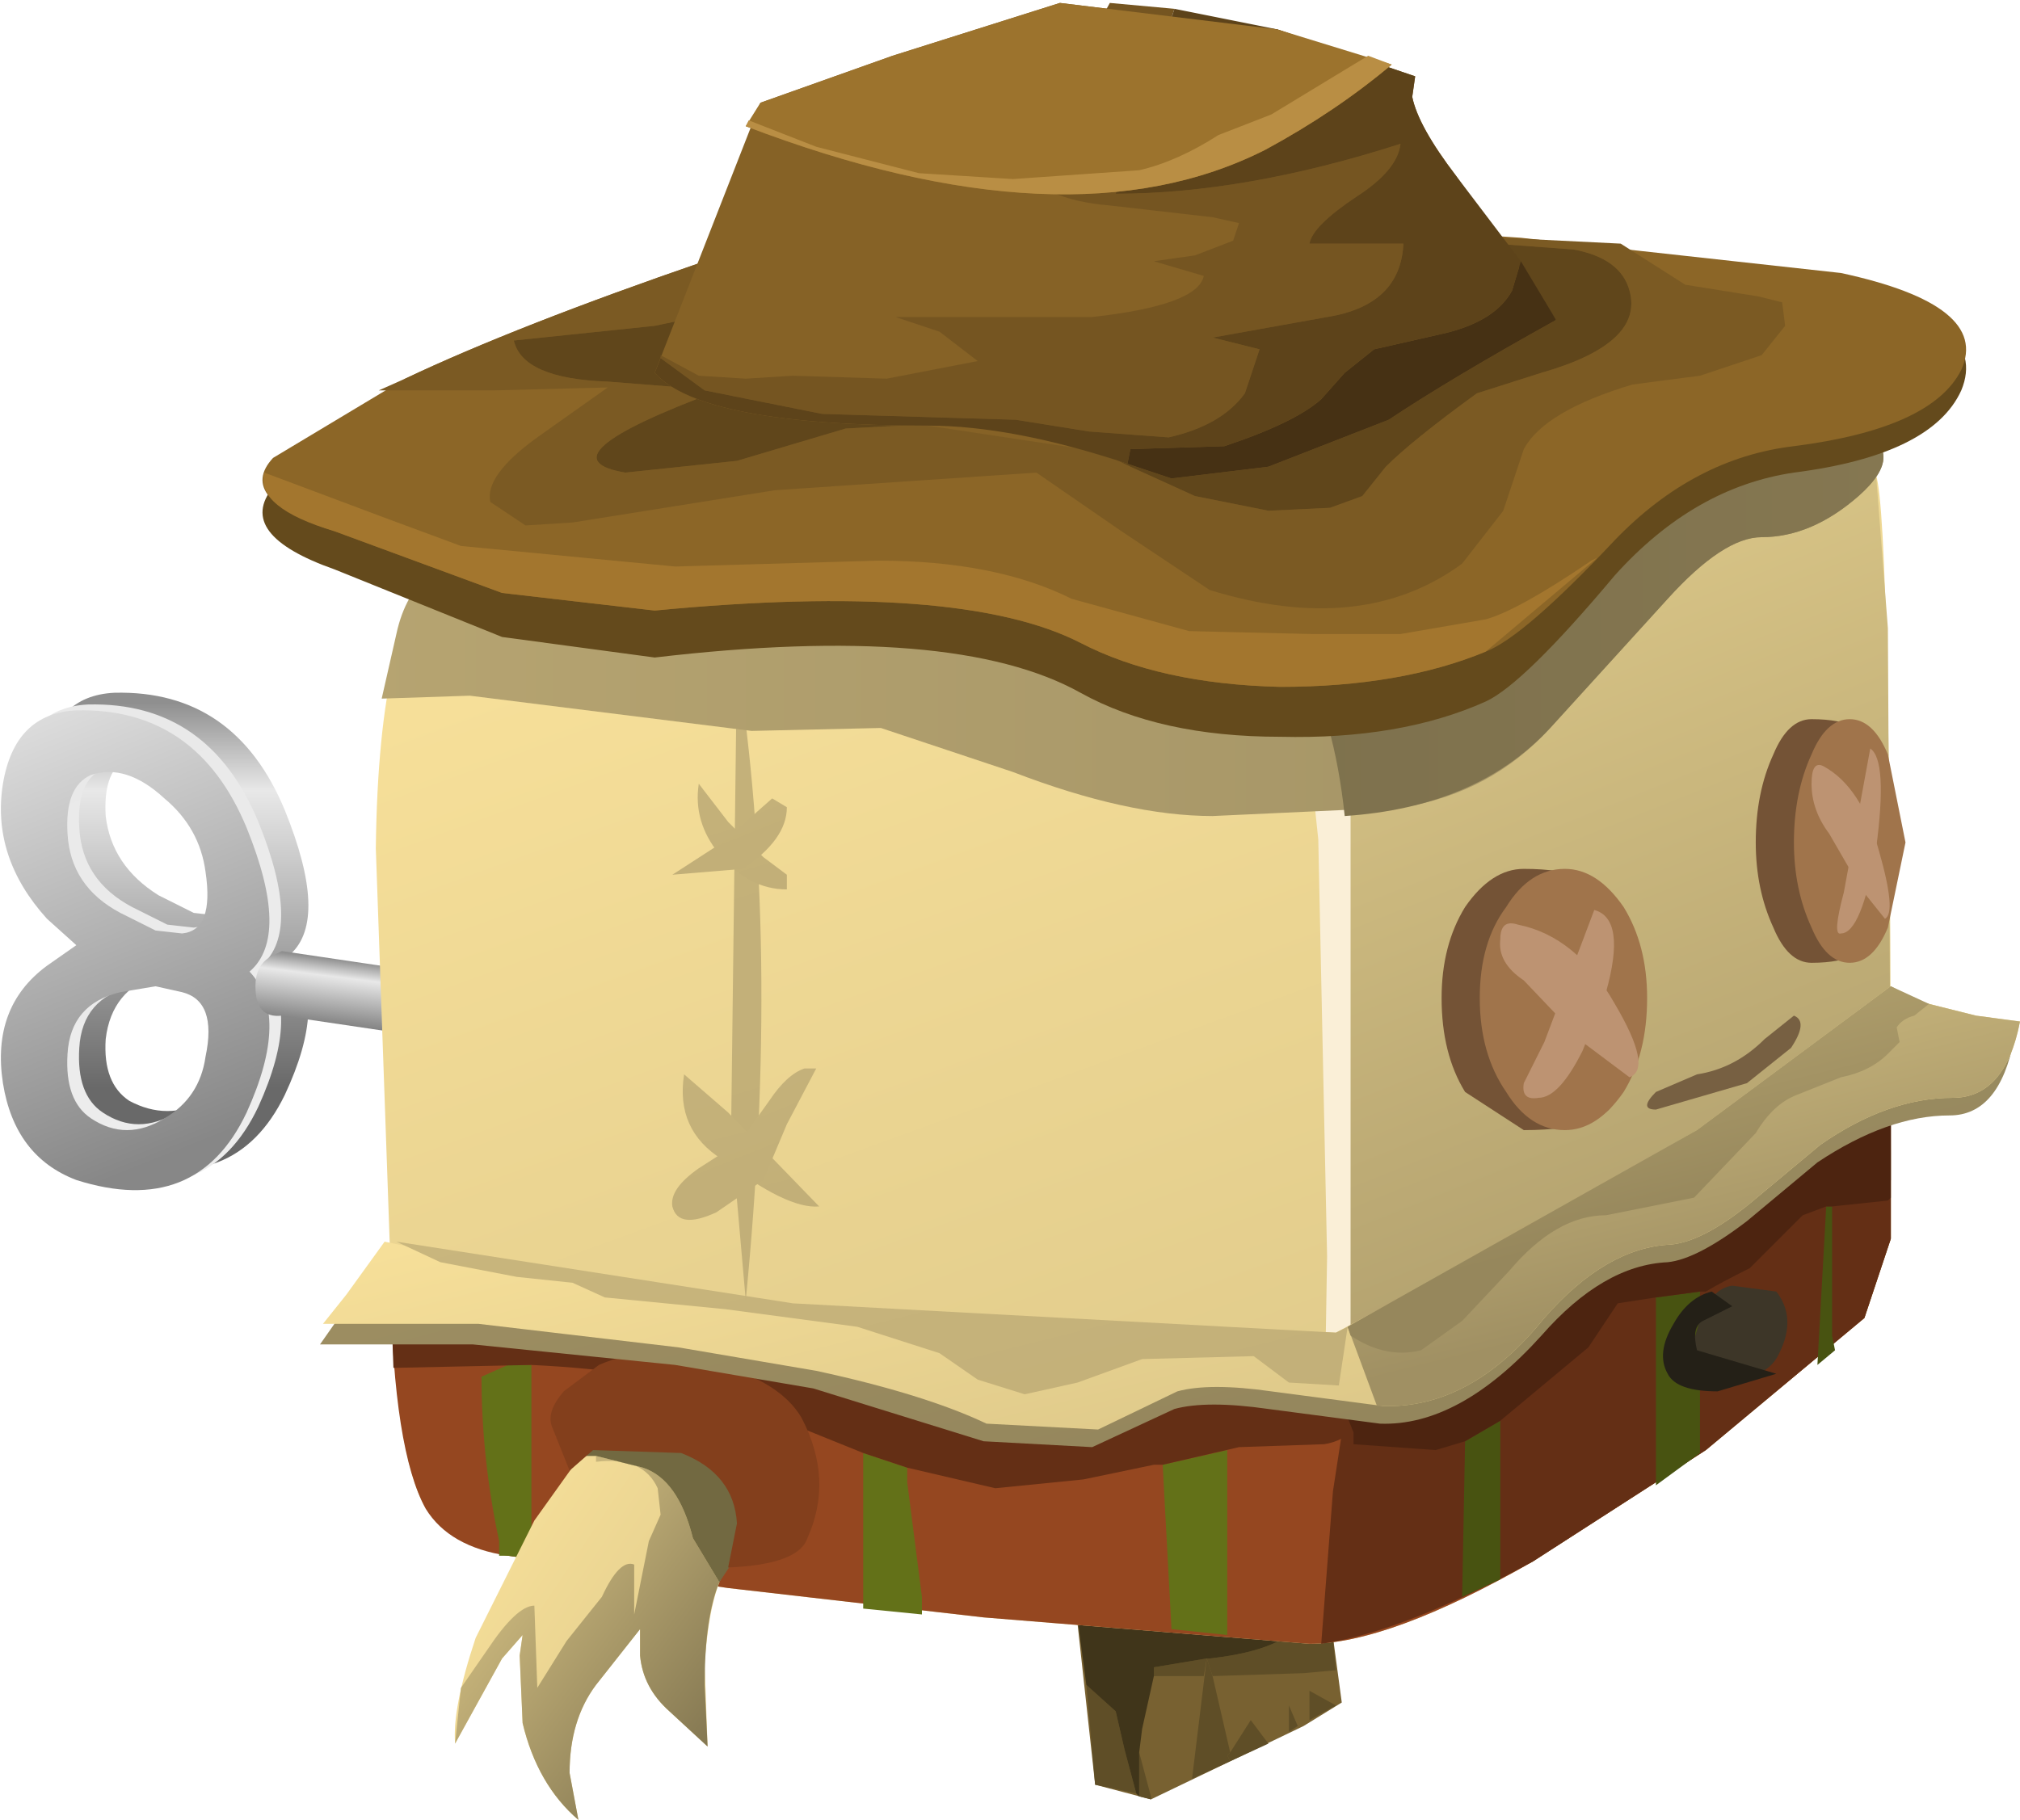 <?xml version="1.0" encoding="UTF-8" standalone="no"?>
<svg xmlns:xlink="http://www.w3.org/1999/xlink" height="31.0px" width="34.4px" xmlns="http://www.w3.org/2000/svg">
  <g transform="matrix(1.0, 0.0, 0.0, 1.0, 0.0, 0.0)">
    <use height="33.65" id="cubimal" transform="matrix(1.0, 0.0, 0.0, 1.0, -3.9, -1.45)" width="39.65" xlink:href="#sprite0"/>
  </g>
  <defs>
    <g id="sprite0" transform="matrix(1.0, 0.0, 0.0, 1.0, 4.3, 5.35)">
      <use height="31.0" transform="matrix(1.0, 0.0, 0.0, 1.0, -0.4, -3.9)" width="34.4" xlink:href="#sprite1"/>
    </g>
    <g id="sprite1" transform="matrix(1.0, 0.0, 0.0, 1.0, 0.0, 3.85)">
      <use height="8.45" transform="matrix(1.0, 0.0, 0.0, 1.0, 0.0, 7.95)" width="10.2" xlink:href="#sprite2"/>
      <use height="31.0" transform="matrix(1.0, 0.0, 0.0, 1.0, 4.45, -3.85)" width="29.95" xlink:href="#sprite6"/>
    </g>
    <g id="sprite2" transform="matrix(1.0, 0.0, 0.0, 1.0, 0.0, 0.0)">
      <use height="8.15" transform="matrix(1.0, 0.0, 0.0, 1.0, 0.7, 0.0)" width="4.55" xlink:href="#sprite3"/>
      <use height="8.15" transform="matrix(1.0, 0.0, 0.0, 1.0, 0.2, 0.2)" width="4.6" xlink:href="#sprite4"/>
      <use height="8.15" transform="matrix(1.0, 0.0, 0.0, 1.0, 0.0, 0.3)" width="4.6" xlink:href="#sprite5"/>
      <use height="1.9" transform="matrix(1.0, 0.0, 0.0, 1.0, 4.35, 4.4)" width="5.85" xlink:href="#shape3"/>
    </g>
    <g id="sprite3" transform="matrix(1.0, 0.0, 0.0, 1.0, 0.0, 0.0)">
      <use height="8.15" transform="matrix(1.0, 0.0, 0.0, 1.0, 0.0, 0.0)" width="4.55" xlink:href="#shape0"/>
    </g>
    <g id="shape0" transform="matrix(1.0, 0.0, 0.0, 1.0, 0.0, 0.0)">
      <path d="M3.5 5.9 Q3.6 5.0 3.05 4.75 L2.6 4.7 2.0 4.8 Q1.2 5.05 1.1 5.9 1.05 6.65 1.5 6.95 2.15 7.3 2.8 6.95 3.4 6.6 3.5 5.9 M0.05 1.25 Q0.2 0.05 1.25 0.0 3.3 -0.05 4.15 2.0 4.9 3.85 4.25 4.45 4.9 5.25 4.15 6.85 3.3 8.6 1.25 7.95 0.2 7.6 0.05 6.35 -0.15 5.05 0.8 4.35 L1.25 4.0 0.8 3.55 Q-0.15 2.5 0.05 1.25 M3.5 2.75 Q3.4 2.0 2.8 1.5 2.15 0.9 1.5 1.1 1.05 1.3 1.1 2.1 1.2 2.95 2.0 3.45 L2.6 3.75 3.05 3.8 Q3.6 3.75 3.5 2.75" fill="url(#gradient0)" fill-rule="evenodd" stroke="none"/>
    </g>
    <linearGradient gradientTransform="matrix(0.0, 0.004, 0.004, 0.0, 2.25, 3.45)" gradientUnits="userSpaceOnUse" id="gradient0" spreadMethod="pad" x1="-819.2" x2="819.2">
      <stop offset="0.0" stop-color="#8f8f8f"/>
      <stop offset="0.227" stop-color="#e8e8e8"/>
      <stop offset="1.0" stop-color="#696969"/>
    </linearGradient>
    <g id="sprite4" transform="matrix(1.0, 0.0, 0.0, 1.0, 0.0, 0.0)">
      <use height="8.15" transform="matrix(1.0, 0.0, 0.0, 1.0, 0.0, 0.0)" width="4.6" xlink:href="#shape1"/>
    </g>
    <g id="shape1" transform="matrix(1.0, 0.0, 0.0, 1.0, 0.0, 0.0)">
      <path d="M2.05 4.8 Q1.2 5.0 1.15 5.85 1.1 6.65 1.55 6.95 2.15 7.35 2.8 6.95 3.4 6.6 3.5 5.9 3.65 5.0 3.1 4.8 L2.65 4.7 2.05 4.8 M0.05 1.25 Q0.25 0.05 1.3 0.0 3.35 -0.05 4.2 2.0 4.95 3.85 4.25 4.45 4.95 5.2 4.2 6.85 3.35 8.65 1.3 8.0 0.25 7.6 0.05 6.35 -0.15 5.05 0.8 4.35 L1.3 4.0 0.8 3.55 Q-0.15 2.5 0.05 1.25 M1.55 1.1 Q1.1 1.3 1.15 2.1 1.2 3.0 2.05 3.45 L2.65 3.75 3.1 3.8 Q3.65 3.75 3.5 2.75 3.4 2.0 2.8 1.5 2.15 0.9 1.55 1.1" fill="url(#gradient1)" fill-rule="evenodd" stroke="none"/>
    </g>
    <linearGradient gradientTransform="matrix(0.002, 0.005, 0.005, -0.002, 1.85, 3.25)" gradientUnits="userSpaceOnUse" id="gradient1" spreadMethod="pad" x1="-819.2" x2="819.2">
      <stop offset="0.0" stop-color="#e8e8e8"/>
      <stop offset="1.0" stop-color="#ededed"/>
    </linearGradient>
    <g id="sprite5" transform="matrix(1.0, 0.0, 0.0, 1.0, 0.0, 0.0)">
      <use height="8.15" transform="matrix(1.0, 0.0, 0.0, 1.0, 0.0, 0.0)" width="4.6" xlink:href="#shape2"/>
    </g>
    <g id="shape2" transform="matrix(1.0, 0.0, 0.0, 1.0, 0.0, 0.0)">
      <path d="M2.05 4.8 Q1.2 5.0 1.15 5.85 1.1 6.65 1.55 6.95 2.15 7.35 2.8 6.95 3.4 6.6 3.5 5.9 3.7 4.95 3.1 4.8 L2.65 4.7 2.05 4.8 M0.05 1.25 Q0.25 0.05 1.3 0.0 3.35 -0.05 4.2 2.0 4.95 3.85 4.25 4.45 4.95 5.2 4.2 6.85 3.35 8.65 1.3 8.0 0.25 7.6 0.05 6.35 -0.15 5.05 0.8 4.35 L1.3 4.0 0.8 3.55 Q-0.15 2.5 0.05 1.25 M3.5 2.75 Q3.4 2.0 2.8 1.5 2.15 0.9 1.55 1.1 1.1 1.3 1.15 2.1 1.2 3.0 2.05 3.45 L2.65 3.75 3.1 3.8 Q3.65 3.75 3.5 2.75" fill="url(#gradient2)" fill-rule="evenodd" stroke="none"/>
    </g>
    <linearGradient gradientTransform="matrix(0.002, 0.005, 0.005, -0.002, 1.85, 3.25)" gradientUnits="userSpaceOnUse" id="gradient2" spreadMethod="pad" x1="-819.2" x2="819.2">
      <stop offset="0.0" stop-color="#e8e8e8"/>
      <stop offset="1.0" stop-color="#878787"/>
    </linearGradient>
    <g id="shape3" transform="matrix(1.0, 0.0, 0.0, 1.0, -4.35, -4.4)">
      <path d="M10.2 6.3 L4.8 5.5 Q4.35 5.55 4.35 5.0 4.35 4.65 4.6 4.5 L4.8 4.4 10.2 5.2 10.2 6.3" fill="url(#gradient3)" fill-rule="evenodd" stroke="none"/>
    </g>
    <linearGradient gradientTransform="matrix(-1.0E-4, 8.0E-4, 8.0E-4, 1.0E-4, 7.3, 5.4)" gradientUnits="userSpaceOnUse" id="gradient3" spreadMethod="pad" x1="-819.2" x2="819.2">
      <stop offset="0.0" stop-color="#8f8f8f"/>
      <stop offset="0.227" stop-color="#e8e8e8"/>
      <stop offset="1.0" stop-color="#696969"/>
    </linearGradient>
    <g id="sprite6" transform="matrix(1.0, 0.0, 0.0, 1.0, 1.55, 3.85)">
      <use height="31.0" transform="matrix(1.0, 0.0, 0.0, 1.0, -1.55, -3.85)" width="29.95" xlink:href="#shape4"/>
    </g>
    <g id="shape4" transform="matrix(1.0, 0.0, 0.0, 1.0, 1.55, 3.85)">
      <path d="M12.65 26.55 L12.3 23.35 16.5 22.55 16.85 25.15 16.2 25.55 13.6 26.8 12.65 26.55" fill="#786131" fill-rule="evenodd" stroke="none"/>
      <path d="M12.65 26.55 L12.5 24.85 13.0 25.3 13.15 25.95 13.35 26.7 12.65 26.55" fill="#5f4e27" fill-rule="evenodd" stroke="none"/>
      <path d="M14.5 24.7 L13.65 24.7 13.65 24.55 14.55 24.4 14.5 24.7" fill="#5f4e27" fill-rule="evenodd" stroke="none"/>
      <path d="M16.2 23.7 L16.25 23.45 16.7 24.05 16.75 24.6 16.2 24.65 14.65 24.7 14.55 24.4 14.6 24.4 Q15.95 24.25 16.2 23.7" fill="#5f4e27" fill-rule="evenodd" stroke="none"/>
      <path d="M13.6 26.8 L13.4 26.75 13.4 26.0 13.6 26.75 13.6 26.8" fill="#5f4e27" fill-rule="evenodd" stroke="none"/>
      <path d="M16.25 23.45 L16.2 23.7 Q15.95 24.25 14.6 24.4 L14.55 24.4 13.65 24.55 13.65 24.7 13.45 25.6 13.4 26.0 13.4 26.75 13.35 26.7 13.15 25.95 13.0 25.3 12.5 24.85 12.3 23.35 15.7 22.7 15.75 22.8 16.25 23.45" fill="#40351a" fill-rule="evenodd" stroke="none"/>
      <path d="M14.3 26.45 L14.55 24.4 14.65 24.7 14.95 26.0 14.9 26.05 14.95 26.15 14.3 26.45" fill="#5f4e27" fill-rule="evenodd" stroke="none"/>
      <path d="M16.1 25.55 L15.95 25.65 15.95 25.2 16.1 25.55" fill="#5f4e27" fill-rule="evenodd" stroke="none"/>
      <path d="M16.75 25.2 L16.3 25.45 16.3 24.95 16.75 25.2" fill="#5f4e27" fill-rule="evenodd" stroke="none"/>
      <path d="M15.6 25.85 L14.95 26.15 14.9 26.05 14.95 26.0 15.3 25.45 15.6 25.85" fill="#5f4e27" fill-rule="evenodd" stroke="none"/>
      <path d="M15.1 18.1 L19.75 18.45 18.95 21.3 Q18.35 22.85 17.7 22.7 16.45 22.4 15.1 18.1" fill="url(#gradient4)" fill-rule="evenodd" stroke="none"/>
      <path d="M11.05 1.0 L16.85 1.55 22.6 2.2 Q24.3 2.2 25.15 2.85 25.7 3.35 25.95 4.25 26.2 5.05 26.2 15.8 L26.2 17.25 25.75 18.6 23.05 20.85 20.1 22.75 Q17.65 24.15 16.3 24.15 L10.75 23.7 6.4 23.2 2.65 22.65 Q1.6 22.45 1.2 21.75 0.7 20.75 0.65 17.7 L0.4 10.6 Q0.45 6.6 1.55 5.85 3.0 4.85 6.15 3.15 9.95 1.05 11.05 1.0" fill="url(#gradient5)" fill-rule="evenodd" stroke="none"/>
      <path d="M18.2 23.55 L16.3 24.15 Q16.8 23.15 16.75 22.0 L16.7 8.0 16.75 7.85 Q17.05 7.55 19.5 6.35 L23.05 4.5 25.3 3.0 Q25.8 3.55 25.95 4.25 L26.15 6.85 26.2 15.8 26.2 17.25 25.75 18.6 23.05 20.85 20.1 22.75 18.2 23.55" fill="url(#gradient6)" fill-rule="evenodd" stroke="none"/>
      <path d="M19.85 6.2 Q17.05 7.55 16.75 7.85 L8.05 6.95 1.05 6.45 1.55 5.85 Q3.0 4.85 6.15 3.15 9.95 1.05 11.05 1.0 14.45 0.85 22.6 2.2 24.75 2.5 25.3 3.0 L23.75 4.2 19.85 6.2" fill="url(#gradient7)" fill-rule="evenodd" stroke="none"/>
      <path d="M13.55 7.45 L16.7 7.55 Q17.2 7.5 20.6 5.7 L25.3 3.0 Q25.2 3.6 21.15 5.8 17.1 8.05 17.0 8.55 L17.0 21.0 Q16.95 23.55 16.3 24.15 L16.5 23.55 16.6 17.55 16.45 10.45 16.25 8.55 15.7 8.15 7.2 7.2 1.1 6.2 8.7 7.0 13.55 7.45" fill="#faefd7" fill-rule="evenodd" stroke="none"/>
      <path d="M16.35 23.45 L10.75 23.15 2.65 22.3 Q1.65 22.2 1.3 21.55 0.75 20.6 0.7 17.8 L1.4 18.0 8.95 18.65 16.5 19.05 Q17.55 18.8 21.45 16.45 25.6 13.95 26.2 12.95 L26.2 16.25 25.75 17.6 23.05 19.95 20.1 21.95 Q17.45 23.45 16.35 23.45" fill="#5b5239" fill-rule="evenodd" stroke="none"/>
      <path d="M16.3 24.15 L10.75 23.7 6.4 23.2 2.65 22.65 Q1.65 22.5 1.25 21.85 0.7 20.85 0.65 18.05 L1.4 18.3 8.95 19.2 16.5 19.8 Q17.5 19.55 21.45 17.35 25.6 14.95 26.2 13.95 L26.2 17.25 25.75 18.6 23.05 20.85 20.1 22.75 Q17.65 24.15 16.3 24.15" fill="#954720" fill-rule="evenodd" stroke="none"/>
      <path d="M8.7 23.55 L8.7 20.9 9.45 21.15 9.45 21.4 9.7 23.35 9.7 23.65 8.7 23.55" fill="#637118" fill-rule="evenodd" stroke="none"/>
      <path d="M3.05 19.4 L3.05 22.7 2.65 22.65 2.5 22.65 2.5 22.4 Q2.2 21.0 2.2 19.6 L2.65 19.4 3.05 19.4" fill="#637118" fill-rule="evenodd" stroke="none"/>
      <path d="M13.95 23.9 L13.8 21.1 14.9 20.85 14.9 24.0 13.95 23.9" fill="#637118" fill-rule="evenodd" stroke="none"/>
      <path d="M16.5 19.8 L17.55 19.35 17.45 19.8 Q17.2 20.65 16.55 20.75 L15.1 20.8 13.8 21.1 13.65 21.1 12.45 21.35 10.95 21.5 9.45 21.15 8.7 20.9 6.35 19.95 Q5.15 19.5 3.05 19.4 L0.7 19.45 0.65 18.05 1.4 18.3 8.95 19.2 16.5 19.8" fill="#642f15" fill-rule="evenodd" stroke="none"/>
      <path d="M16.5 24.15 L16.7 21.55 17.0 19.6 22.05 16.95 Q25.65 14.85 26.2 13.95 L26.2 17.25 25.75 18.6 23.05 20.85 20.1 22.75 Q17.9 23.95 16.5 24.15" fill="#642f15" fill-rule="evenodd" stroke="none"/>
      <path d="M22.2 21.45 L22.2 18.25 22.95 18.15 22.95 20.9 22.2 21.45" fill="#485311" fill-rule="evenodd" stroke="none"/>
      <path d="M18.9 23.35 L18.95 20.7 19.55 20.35 19.55 23.05 18.9 23.35" fill="#485311" fill-rule="evenodd" stroke="none"/>
      <path d="M24.95 19.4 L25.1 16.7 25.2 16.7 25.2 18.9 25.25 19.15 24.95 19.4" fill="#485311" fill-rule="evenodd" stroke="none"/>
      <path d="M19.55 20.35 L18.95 20.7 18.45 20.85 17.05 20.75 17.05 20.55 16.95 20.3 17.0 19.6 22.05 16.95 Q25.65 14.85 26.2 13.95 L26.2 16.55 26.15 16.6 25.2 16.7 25.1 16.7 24.7 16.85 23.8 17.75 Q23.3 18.0 23.05 18.15 L22.95 18.15 22.2 18.25 21.55 18.35 21.05 19.1 19.55 20.35" fill="#4d2410" fill-rule="evenodd" stroke="none"/>
      <path d="M23.5 18.05 L24.25 18.15 Q24.6 18.6 24.3 19.2 24.05 19.75 23.15 19.55 L22.75 19.3 22.9 18.8 Q23.1 18.1 23.5 18.05" fill="#3d3628" fill-rule="evenodd" stroke="none"/>
      <path d="M23.15 18.15 L23.5 18.4 23.0 18.65 Q22.8 18.75 22.9 19.15 L24.25 19.55 23.25 19.85 Q22.55 19.85 22.4 19.55 22.2 19.2 22.5 18.7 22.75 18.25 23.15 18.15" fill="#242017" fill-rule="evenodd" stroke="none"/>
      <path d="M4.0 20.45 L4.3 20.1 Q5.7 19.5 6.5 20.85 7.25 22.15 6.55 22.65 6.1 23.0 6.0 24.5 L6.05 25.9 5.4 25.3 Q4.95 24.9 4.9 24.35 L4.9 23.9 4.15 24.85 Q3.7 25.45 3.7 26.35 L3.85 27.15 Q3.15 26.55 2.9 25.5 L2.85 24.35 2.9 24.0 2.55 24.4 1.75 25.85 Q1.7 25.25 2.1 24.05 L3.1 22.05 3.85 21.0 3.85 20.75 4.0 20.45" fill="url(#gradient8)" fill-rule="evenodd" stroke="none"/>
      <path d="M4.8 22.8 L4.8 23.65 5.05 22.4 5.25 21.95 5.2 21.5 Q4.95 20.95 4.15 21.05 L4.15 20.95 4.95 21.15 Q5.55 21.35 5.8 22.35 L6.25 23.1 Q6.0 23.7 6.0 24.85 L6.05 25.9 5.4 25.3 Q4.95 24.9 4.9 24.35 L4.9 23.9 4.15 24.85 Q3.7 25.45 3.7 26.35 L3.85 27.15 Q3.15 26.55 2.9 25.5 L2.85 24.35 2.9 24.0 2.55 24.4 1.75 25.85 1.85 24.9 2.3 24.25 Q2.8 23.5 3.1 23.5 L3.15 24.9 3.65 24.1 4.25 23.35 Q4.55 22.7 4.8 22.8" fill="url(#gradient9)" fill-rule="evenodd" stroke="none"/>
      <path d="M4.15 20.95 L3.85 20.95 Q3.85 20.45 4.0 20.45 L4.3 20.1 Q5.7 19.5 6.5 20.85 7.25 22.15 6.55 22.65 L6.25 23.1 5.8 22.35 Q5.55 21.35 4.95 21.15 L4.15 20.95" fill="#726941" fill-rule="evenodd" stroke="none"/>
      <path d="M4.2 19.4 Q5.1 19.0 6.25 19.4 7.3 19.7 7.65 20.3 8.2 21.35 7.75 22.35 7.6 22.8 6.4 22.85 L6.55 22.1 Q6.5 21.25 5.6 20.9 L4.1 20.85 3.7 21.2 3.4 20.45 Q3.3 20.2 3.6 19.85 L4.2 19.4" fill="#833f1c" fill-rule="evenodd" stroke="none"/>
      <path d="M18.95 11.6 Q19.4 10.95 19.95 10.95 21.25 10.95 21.45 11.6 L21.4 13.15 21.55 14.75 Q21.45 15.4 19.95 15.4 L18.95 14.75 Q18.55 14.1 18.55 13.15 18.55 12.25 18.95 11.6" fill="#745336" fill-rule="evenodd" stroke="none"/>
      <path d="M25.8 10.5 L25.9 11.95 Q25.85 12.55 24.85 12.55 24.45 12.55 24.2 11.95 23.9 11.3 23.9 10.5 23.9 9.65 24.2 9.0 24.45 8.4 24.85 8.4 25.85 8.4 25.9 9.0 L25.8 10.5" fill="#745336" fill-rule="evenodd" stroke="none"/>
      <path d="M19.65 11.6 Q20.05 10.95 20.65 10.95 21.2 10.95 21.65 11.6 22.05 12.25 22.05 13.15 22.05 14.1 21.65 14.75 21.2 15.4 20.65 15.4 20.05 15.4 19.65 14.75 19.2 14.1 19.2 13.15 19.2 12.2 19.65 11.6" fill="#a0744b" fill-rule="evenodd" stroke="none"/>
      <path d="M26.45 10.5 L26.15 11.95 Q25.9 12.55 25.5 12.55 25.1 12.55 24.85 11.95 24.55 11.3 24.55 10.5 24.55 9.65 24.85 9.0 25.1 8.4 25.5 8.4 25.9 8.4 26.15 9.0 L26.45 10.5" fill="#a0744b" fill-rule="evenodd" stroke="none"/>
      <path d="M19.55 12.15 Q19.55 11.8 19.85 11.9 20.85 12.1 21.5 13.25 22.15 14.35 21.75 14.5 L20.95 13.9 19.95 12.85 Q19.5 12.55 19.55 12.15" fill="#bd9372" fill-rule="evenodd" stroke="none"/>
      <path d="M21.15 11.65 Q21.7 11.8 21.35 13.05 L20.95 14.05 Q20.55 14.85 20.2 14.85 19.9 14.9 19.95 14.6 L20.3 13.9 21.15 11.65" fill="#bd9372" fill-rule="evenodd" stroke="none"/>
      <path d="M25.05 9.2 Q25.7 9.55 26.0 10.65 26.3 11.7 26.1 11.8 L25.7 11.3 25.15 10.35 Q24.85 9.95 24.85 9.5 24.85 9.1 25.05 9.2" fill="#bd9372" fill-rule="evenodd" stroke="none"/>
      <path d="M25.85 8.9 Q26.15 9.1 25.95 10.6 25.7 12.05 25.35 12.05 25.2 12.1 25.4 11.35 L25.85 8.9" fill="#bd9372" fill-rule="evenodd" stroke="none"/>
      <path d="M24.55 13.45 Q24.8 13.55 24.5 14.0 L23.75 14.6 22.2 15.05 Q21.9 15.05 22.2 14.75 L22.9 14.45 Q23.55 14.35 24.05 13.85 L24.55 13.45" fill="#776042" fill-rule="evenodd" stroke="none"/>
      <path d="M12.6 20.8 L10.75 20.7 7.85 19.8 5.5 19.4 2.05 19.05 -0.55 19.05 -0.2 18.55 0.5 17.6 2.45 18.0 7.45 18.65 16.7 19.15 19.1 17.85 22.8 15.7 26.15 13.3 26.55 13.5 27.55 13.8 28.3 13.85 Q28.05 15.15 27.2 15.15 26.15 15.15 24.95 15.95 L23.75 16.95 Q22.9 17.6 22.4 17.65 21.3 17.7 20.25 18.9 18.85 20.45 17.5 20.4 L15.6 20.15 Q14.55 20.0 14.0 20.15 L12.6 20.8" fill="url(#gradient10)" fill-rule="evenodd" stroke="none"/>
      <path d="M12.7 20.5 L10.8 20.4 Q9.75 19.9 7.9 19.5 L5.55 19.1 2.15 18.7 -0.5 18.7 -0.1 18.2 0.55 17.3 2.5 17.7 7.5 18.35 16.75 18.85 19.15 17.55 22.9 15.4 26.2 12.95 26.65 13.2 27.65 13.45 28.4 13.55 Q28.15 14.85 27.25 14.85 26.15 14.85 25.0 15.65 L23.8 16.65 Q23.0 17.3 22.45 17.35 21.35 17.4 20.3 18.6 19.05 20.15 17.55 20.1 L15.65 19.85 Q14.6 19.7 14.05 19.85 L12.7 20.5" fill="url(#gradient11)" fill-rule="evenodd" stroke="none"/>
      <path d="M13.45 19.3 L12.35 19.7 11.45 19.9 10.65 19.65 10.0 19.2 8.6 18.75 6.35 18.45 4.3 18.25 3.75 18.0 2.8 17.9 1.5 17.65 0.75 17.3 7.5 18.35 16.75 18.85 16.95 18.75 16.8 19.75 15.95 19.7 15.35 19.25 13.45 19.3" fill="url(#gradient12)" fill-rule="evenodd" stroke="none"/>
      <path d="M17.55 20.1 L17.45 20.1 16.95 18.75 22.9 15.4 26.2 12.95 26.65 13.2 27.65 13.45 28.4 13.55 Q28.15 14.85 27.25 14.85 26.15 14.85 25.0 15.65 L23.8 16.65 Q23.0 17.3 22.45 17.35 21.35 17.4 20.3 18.6 19.05 20.15 17.55 20.1" fill="url(#gradient13)" fill-rule="evenodd" stroke="none"/>
      <path d="M19.7 17.8 L18.9 18.65 18.2 19.15 Q17.6 19.3 17.0 18.9 L16.95 18.75 22.9 15.4 26.2 12.95 26.85 13.25 26.6 13.45 Q26.4 13.5 26.3 13.65 L26.35 13.9 26.15 14.1 Q25.85 14.4 25.35 14.5 L24.6 14.8 Q24.2 14.95 23.9 15.45 L22.85 16.55 21.35 16.85 Q20.5 16.85 19.7 17.8" fill="url(#gradient14)" fill-rule="evenodd" stroke="none"/>
      <path d="M6.55 7.4 Q7.3 12.2 6.7 18.3 L6.45 15.45 6.55 7.4" fill="url(#gradient15)" fill-rule="evenodd" stroke="none"/>
      <path d="M7.4 11.05 L7.4 11.3 Q6.75 11.3 6.25 10.7 5.8 10.15 5.9 9.5 L6.4 10.15 7.0 10.75 7.4 11.05" fill="url(#gradient16)" fill-rule="evenodd" stroke="none"/>
      <path d="M7.15 9.75 L7.4 9.9 Q7.4 10.45 6.65 10.95 L5.45 11.05 6.3 10.5 7.15 9.75" fill="url(#gradient17)" fill-rule="evenodd" stroke="none"/>
      <path d="M6.4 15.1 L7.95 16.7 Q7.4 16.75 6.3 15.9 5.5 15.4 5.65 14.45 L6.4 15.1" fill="url(#gradient18)" fill-rule="evenodd" stroke="none"/>
      <path d="M7.7 14.35 L7.9 14.35 7.4 15.3 7.0 16.25 6.2 16.8 Q5.55 17.1 5.45 16.7 5.4 16.4 5.9 16.05 L6.6 15.6 7.1 14.9 Q7.4 14.45 7.7 14.35" fill="url(#gradient19)" fill-rule="evenodd" stroke="none"/>
      <path d="M2.25 5.3 L9.5 4.8 20.9 2.45 23.05 2.7 Q24.8 3.0 25.65 3.45 26.5 3.85 25.65 4.6 24.85 5.3 24.0 5.3 23.35 5.3 22.4 6.35 L20.4 8.55 Q19.4 9.65 17.9 9.9 L14.65 10.05 Q13.2 10.05 11.25 9.3 L9.0 8.55 6.8 8.6 4.4 8.3 2.0 8.0 0.5 8.05 0.75 6.95 Q0.9 6.25 1.35 5.9 L2.25 5.3" fill="url(#gradient20)" fill-rule="evenodd" stroke="none"/>
      <path d="M16.9 10.05 Q16.55 6.7 14.45 5.5 13.1 4.8 10.1 4.7 L20.9 2.45 23.05 2.7 Q24.8 3.0 25.65 3.45 26.5 3.85 25.65 4.6 24.85 5.3 24.0 5.3 23.35 5.3 22.4 6.35 L20.4 8.55 Q19.15 9.9 16.9 10.05" fill="url(#gradient21)" fill-rule="evenodd" stroke="none"/>
      <path d="M6.0 0.75 Q8.95 -0.85 11.65 -0.7 L15.5 0.0 19.9 0.3 25.35 1.0 Q27.9 1.6 27.4 2.8 26.9 3.9 24.55 4.2 22.85 4.45 21.5 5.95 19.95 7.8 19.3 8.1 17.85 8.75 15.8 8.7 13.75 8.7 12.4 7.95 10.25 6.75 5.15 7.35 L2.55 7.0 -0.3 5.85 Q-2.0 5.25 -1.35 4.45 -0.95 3.9 0.9 2.95 2.8 1.95 6.0 0.75" fill="#644a1c" fill-rule="evenodd" stroke="none"/>
      <path d="M6.0 0.6 Q8.9 -0.85 11.65 -0.7 L15.5 -0.1 19.9 0.2 25.35 0.8 Q27.9 1.35 27.4 2.45 26.9 3.45 24.55 3.75 22.85 3.95 21.5 5.35 19.95 7.0 19.3 7.25 17.85 7.85 15.8 7.85 13.75 7.8 12.4 7.1 10.35 6.05 5.15 6.55 L2.55 6.25 -0.3 5.2 Q-2.0 4.65 -1.35 3.95 L0.9 2.6 Q2.8 1.7 6.0 0.6" fill="#8c6627" fill-rule="evenodd" stroke="none"/>
      <path d="M6.0 0.6 L7.95 -0.2 12.2 -0.7 15.25 -0.15 14.15 -0.2 5.15 1.7 2.75 1.95 Q2.9 2.6 4.35 2.65 L6.25 2.8 Q3.15 3.95 4.65 4.2 L6.55 4.0 8.4 3.45 11.15 3.3 Q11.75 3.35 13.25 4.1 L14.35 4.6 15.6 4.85 16.65 4.8 17.2 4.6 17.6 4.1 Q18.05 3.65 19.15 2.85 L20.25 2.5 Q22.0 2.0 21.75 1.1 21.6 0.55 20.8 0.4 L19.45 0.3 17.55 0.1 21.6 0.3 22.7 1.0 23.95 1.2 24.35 1.3 24.4 1.7 24.0 2.2 22.95 2.55 21.8 2.7 Q20.3 3.15 19.95 3.8 L19.6 4.85 18.9 5.75 Q17.2 7.0 14.6 6.2 L13.1 5.2 11.65 4.2 7.2 4.5 3.75 5.05 2.95 5.1 2.35 4.7 Q2.25 4.25 3.15 3.6 L4.35 2.75 2.4 2.8 0.45 2.8 0.9 2.6 Q2.8 1.7 6.0 0.6" fill="#7b5a23" fill-rule="evenodd" stroke="none"/>
      <path d="M8.4 3.45 L6.55 4.0 4.65 4.2 Q3.15 3.95 6.25 2.8 L4.35 2.65 Q2.9 2.6 2.75 1.95 L5.15 1.7 14.15 -0.2 15.25 -0.15 15.5 -0.1 19.45 0.3 20.8 0.4 Q21.6 0.55 21.75 1.1 22.0 2.0 20.25 2.5 L19.15 2.85 Q18.05 3.65 17.6 4.1 L17.2 4.6 16.65 4.8 15.6 4.85 14.35 4.6 13.25 4.1 Q11.75 3.35 11.15 3.3 L8.4 3.45" fill="#60461b" fill-rule="evenodd" stroke="none"/>
      <path d="M5.15 6.55 L2.55 6.25 -0.3 5.2 Q-1.65 4.8 -1.5 4.2 L0.5 4.95 1.85 5.45 5.5 5.8 8.95 5.7 Q10.95 5.7 12.25 6.35 L14.25 6.9 16.35 6.95 17.85 6.95 19.3 6.7 Q19.85 6.55 21.1 5.7 L21.2 5.65 19.3 7.25 Q17.85 7.85 15.8 7.85 13.75 7.8 12.4 7.1 10.35 6.05 5.15 6.55" fill="#a3762e" fill-rule="evenodd" stroke="none"/>
      <path d="M6.95 -2.1 L9.2 -2.9 12.05 -3.8 15.75 -3.35 18.1 -2.55 18.05 -2.2 Q18.15 -1.7 18.8 -0.85 L20.5 1.6 Q18.7 2.6 17.65 3.3 L15.6 4.1 13.95 4.3 12.45 3.8 9.8 3.4 Q5.95 3.4 5.15 2.5 L6.95 -2.1" fill="#866226" fill-rule="evenodd" stroke="none"/>
      <path d="M6.0 2.8 L5.25 2.25 5.25 2.2 5.9 2.55 6.7 2.6 7.5 2.55 9.1 2.6 10.65 2.3 10.0 1.8 9.25 1.55 12.6 1.55 Q14.4 1.35 14.5 0.85 L13.65 0.6 14.35 0.5 15.0 0.25 15.1 -0.05 14.65 -0.15 12.9 -0.35 Q11.7 -0.45 11.4 -1.05 L12.9 -3.8 14.0 -3.7 13.0 -0.55 Q15.2 -0.55 17.85 -1.4 17.8 -0.95 17.1 -0.5 16.35 0.0 16.3 0.3 L17.15 0.3 17.9 0.3 Q17.85 1.35 16.6 1.55 L14.65 1.9 15.45 2.1 15.2 2.85 Q14.8 3.4 13.9 3.6 L12.55 3.5 11.3 3.3 8.0 3.2 6.0 2.8" fill="#755521" fill-rule="evenodd" stroke="none"/>
      <path d="M5.15 2.5 L5.25 2.25 6.0 2.8 8.0 3.2 11.3 3.3 12.55 3.5 13.9 3.6 Q14.8 3.4 15.2 2.85 L15.45 2.1 14.65 1.9 16.6 1.55 Q17.85 1.35 17.9 0.3 L17.15 0.3 16.3 0.3 Q16.35 0.0 17.1 -0.5 17.8 -0.95 17.85 -1.4 15.2 -0.55 13.0 -0.55 L14.0 -3.7 15.75 -3.35 18.1 -2.55 18.05 -2.2 Q18.15 -1.7 18.8 -0.85 L19.9 0.6 19.75 1.1 Q19.45 1.65 18.5 1.85 L17.4 2.1 16.9 2.5 16.5 2.95 Q16.05 3.35 14.85 3.75 L13.25 3.8 13.2 4.05 Q11.25 3.4 9.8 3.4 5.95 3.4 5.15 2.5" fill="#5d431a" fill-rule="evenodd" stroke="none"/>
      <path d="M18.5 1.85 Q19.45 1.65 19.75 1.1 L19.9 0.6 20.5 1.6 Q18.7 2.6 17.65 3.3 L15.6 4.1 13.95 4.3 13.2 4.05 13.25 3.8 14.85 3.75 Q16.05 3.35 16.5 2.95 L16.9 2.5 17.4 2.1 18.5 1.85" fill="#463114" fill-rule="evenodd" stroke="none"/>
      <path d="M15.55 -1.3 Q12.2 0.4 6.7 -1.7 L6.95 -2.1 9.2 -2.9 12.05 -3.8 15.75 -3.35 17.7 -2.75 Q16.75 -1.95 15.55 -1.3" fill="#9c732d" fill-rule="evenodd" stroke="none"/>
      <path d="M6.7 -1.7 L6.75 -1.8 7.9 -1.35 9.65 -0.9 11.25 -0.8 13.4 -0.95 Q14.05 -1.1 14.75 -1.55 L15.65 -1.9 17.05 -2.75 17.3 -2.9 17.7 -2.75 Q16.75 -1.95 15.55 -1.3 12.2 0.4 6.7 -1.7" fill="#b98e44" fill-rule="evenodd" stroke="none"/>
    </g>
    <linearGradient gradientTransform="matrix(0.001, 0.0, 0.0, -0.001, 17.0, 20.4)" gradientUnits="userSpaceOnUse" id="gradient4" spreadMethod="pad" x1="-819.2" x2="819.2">
      <stop offset="0.0" stop-color="#5f4e29"/>
      <stop offset="0.937" stop-color="#3a2b0e"/>
    </linearGradient>
    <linearGradient gradientTransform="matrix(0.004, 0.011, 0.011, -0.004, 13.85, 13.85)" gradientUnits="userSpaceOnUse" id="gradient5" spreadMethod="pad" x1="-819.2" x2="819.2">
      <stop offset="0.0" stop-color="#f6df99"/>
      <stop offset="1.0" stop-color="#ddc889"/>
    </linearGradient>
    <linearGradient gradientTransform="matrix(0.004, 0.01, 0.01, -0.004, 21.4, 14.8)" gradientUnits="userSpaceOnUse" id="gradient6" spreadMethod="pad" x1="-819.2" x2="819.2">
      <stop offset="0.0" stop-color="#d8c486"/>
      <stop offset="1.0" stop-color="#a09063"/>
    </linearGradient>
    <linearGradient gradientTransform="matrix(0.015, 0.0, 0.0, -0.015, 13.2, 4.4)" gradientUnits="userSpaceOnUse" id="gradient7" spreadMethod="pad" x1="-819.2" x2="819.2">
      <stop offset="0.0" stop-color="#f7e4aa"/>
      <stop offset="1.0" stop-color="#e9d390"/>
    </linearGradient>
    <linearGradient gradientTransform="matrix(0.003, 0.002, 0.002, -0.003, 4.7, 23.65)" gradientUnits="userSpaceOnUse" id="gradient8" spreadMethod="pad" x1="-819.2" x2="819.2">
      <stop offset="0.0" stop-color="#f6df99"/>
      <stop offset="1.0" stop-color="#ddc889"/>
    </linearGradient>
    <linearGradient gradientTransform="matrix(0.004, 0.003, 0.003, -0.004, 4.9, 24.6)" gradientUnits="userSpaceOnUse" id="gradient9" spreadMethod="pad" x1="-819.2" x2="819.2">
      <stop offset="0.0" stop-color="#dec989"/>
      <stop offset="1.0" stop-color="#5f563b"/>
    </linearGradient>
    <linearGradient gradientTransform="matrix(0.001, 0.004, 0.004, -0.001, 14.3, 17.8)" gradientUnits="userSpaceOnUse" id="gradient10" spreadMethod="pad" x1="-819.2" x2="819.2">
      <stop offset="0.0" stop-color="#9d8e62"/>
      <stop offset="1.0" stop-color="#94865c"/>
    </linearGradient>
    <linearGradient gradientTransform="matrix(0.001, 0.004, 0.004, -0.001, 14.4, 17.5)" gradientUnits="userSpaceOnUse" id="gradient11" spreadMethod="pad" x1="-819.2" x2="819.2">
      <stop offset="0.0" stop-color="#f6df99"/>
      <stop offset="1.0" stop-color="#ddc889"/>
    </linearGradient>
    <linearGradient gradientTransform="matrix(0.001, 0.004, 0.004, -0.001, 9.1, 18.65)" gradientUnits="userSpaceOnUse" id="gradient12" spreadMethod="pad" x1="-819.2" x2="819.2">
      <stop offset="0.0" stop-color="#c9b67d"/>
      <stop offset="1.0" stop-color="#c2af78"/>
    </linearGradient>
    <linearGradient gradientTransform="matrix(0.001, 0.004, 0.004, -0.001, 22.3, 14.95)" gradientUnits="userSpaceOnUse" id="gradient13" spreadMethod="pad" x1="-819.2" x2="819.2">
      <stop offset="0.0" stop-color="#d8c486"/>
      <stop offset="1.0" stop-color="#a09063"/>
    </linearGradient>
    <linearGradient gradientTransform="matrix(0.001, 0.004, 0.004, -0.001, 21.15, 13.75)" gradientUnits="userSpaceOnUse" id="gradient14" spreadMethod="pad" x1="-819.2" x2="819.2">
      <stop offset="0.0" stop-color="#c9b67c"/>
      <stop offset="1.0" stop-color="#96875c"/>
    </linearGradient>
    <linearGradient gradientTransform="matrix(0.004, 0.013, 0.013, -0.004, 4.25, 5.5)" gradientUnits="userSpaceOnUse" id="gradient15" spreadMethod="pad" x1="-819.2" x2="819.2">
      <stop offset="0.0" stop-color="#c9b67d"/>
      <stop offset="1.0" stop-color="#c2af78"/>
    </linearGradient>
    <linearGradient gradientTransform="matrix(9.0E-4, 0.003, 0.003, -9.0E-4, 6.1, 8.85)" gradientUnits="userSpaceOnUse" id="gradient16" spreadMethod="pad" x1="-819.2" x2="819.2">
      <stop offset="0.0" stop-color="#c9b67d"/>
      <stop offset="1.0" stop-color="#c2af78"/>
    </linearGradient>
    <linearGradient gradientTransform="matrix(4.0E-4, 0.001, 0.001, -4.0E-4, 6.2, 9.75)" gradientUnits="userSpaceOnUse" id="gradient17" spreadMethod="pad" x1="-819.2" x2="819.2">
      <stop offset="0.0" stop-color="#c9b67d"/>
      <stop offset="1.0" stop-color="#c2af78"/>
    </linearGradient>
    <linearGradient gradientTransform="matrix(0.001, 0.004, 0.004, -0.001, 6.05, 13.6)" gradientUnits="userSpaceOnUse" id="gradient18" spreadMethod="pad" x1="-819.2" x2="819.2">
      <stop offset="0.0" stop-color="#c9b67d"/>
      <stop offset="1.0" stop-color="#c2af78"/>
    </linearGradient>
    <linearGradient gradientTransform="matrix(8.0E-4, 0.002, 0.002, -8.0E-4, 6.3, 14.35)" gradientUnits="userSpaceOnUse" id="gradient19" spreadMethod="pad" x1="-819.2" x2="819.2">
      <stop offset="0.0" stop-color="#c9b67d"/>
      <stop offset="1.0" stop-color="#c2af78"/>
    </linearGradient>
    <linearGradient gradientTransform="matrix(0.016, 0.0, 0.0, -0.016, 13.25, 6.25)" gradientUnits="userSpaceOnUse" id="gradient20" spreadMethod="pad" x1="-819.2" x2="819.2">
      <stop offset="0.0" stop-color="#b6a471"/>
      <stop offset="1.0" stop-color="#a09063"/>
    </linearGradient>
    <linearGradient gradientTransform="matrix(0.016, 0.0, 0.0, -0.016, 13.25, 6.25)" gradientUnits="userSpaceOnUse" id="gradient21" spreadMethod="pad" x1="-819.2" x2="819.2">
      <stop offset="0.0" stop-color="#736847"/>
      <stop offset="1.0" stop-color="#857751"/>
    </linearGradient>
  </defs>
</svg>
